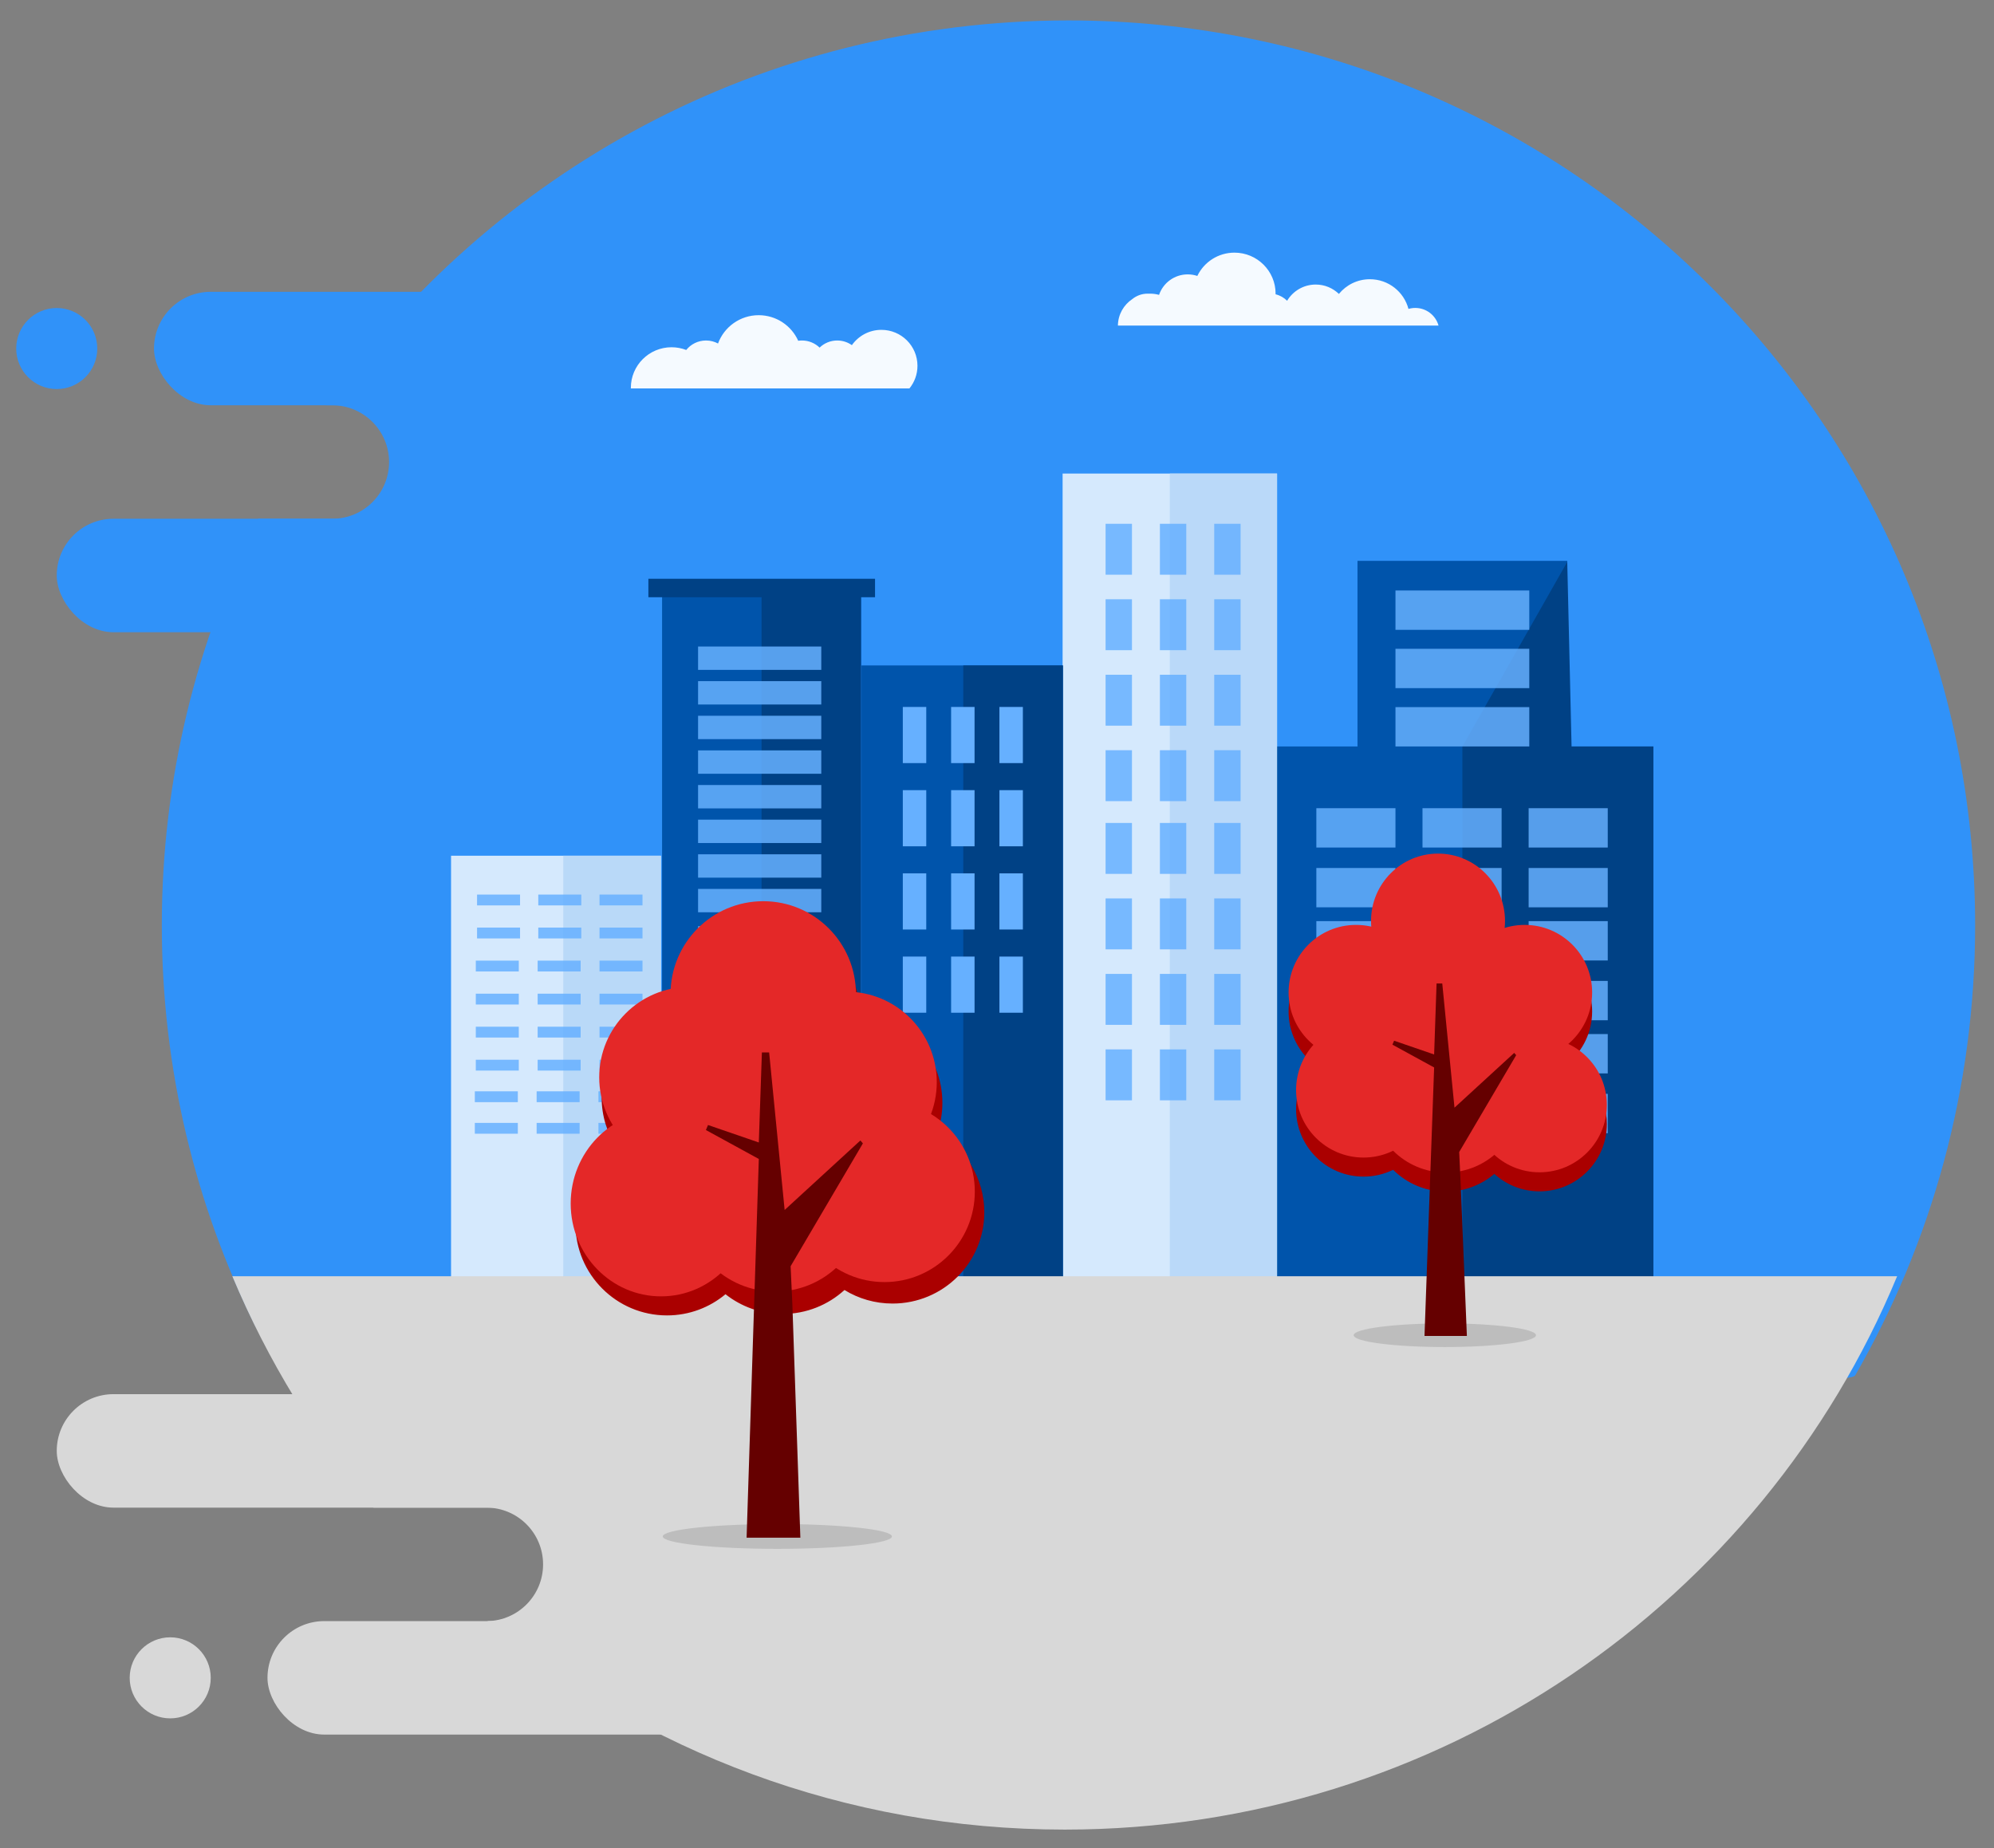 <?xml version="1.0" encoding="UTF-8"?>
<svg width="246px" height="228px" viewBox="0 0 246 228" version="1.1" xmlns="http://www.w3.org/2000/svg" xmlns:xlink="http://www.w3.org/1999/xlink">
    <rect x="0" y="0" width="246" height="228" fill="#808080" stroke="none"/>
    <!-- Generator: Sketch 41.2 (35397) - http://www.bohemiancoding.com/sketch -->
    <title>nature_ill</title>
    <desc>Created with Sketch.</desc>
    <defs></defs>
    <g id="Page-1" stroke="none" stroke-width="1" fill="none" fill-rule="evenodd">
        <g id="large-devices--≥-1200px-" transform="translate(-978, -1247)">
            <g id="ill" transform="translate(181, 1247)">
                <g id="nature" transform="translate(797, 0)">
                    <g id="Group-2" transform="translate(2, 1)">
                        <g id="ecology-copy-2" transform="translate(4.331, 0.52)">
                            <g id="sky" transform="translate(12.632, 0)">
                                <g transform="translate(0.236, 0.419)">
                                    <path d="M21.069,48.061 C41.309,19.345 74.768,0.581 112.619,0.581 C174.394,0.581 224.473,50.562 224.473,112.218 C224.473,132.437 219.087,151.401 209.67,167.758 C207.981,170.692 14.759,166.605 12.327,161.705 C4.925,146.79 0.764,129.989 0.764,112.218 C0.764,94.18 5.051,77.141 12.662,62.061 L21.795,62.061 C25.673,62.061 28.801,58.927 28.801,55.061 C28.801,51.203 25.664,48.061 21.795,48.061 L21.069,48.061 Z" id="Combined-Shape" fill="#3092F9"></path>
                                    <g id="Group-5" opacity="0.95" transform="translate(13.424, 17.086)" fill="#FFFFFF">
                                        <path d="M80.565,26.106 C80.565,23.655 78.573,21.669 76.115,21.669 C74.609,21.669 73.279,22.416 72.473,23.557 C71.962,23.196 71.338,22.983 70.665,22.983 C69.82,22.983 69.054,23.317 68.491,23.86 C67.927,23.317 67.161,22.983 66.315,22.983 C66.158,22.983 66.004,22.995 65.853,23.017 C65.02,21.158 63.151,19.861 60.976,19.861 C58.671,19.861 56.709,21.316 55.96,23.354 C55.519,23.117 55.015,22.983 54.48,22.983 C53.492,22.983 52.61,23.44 52.037,24.152 C51.475,23.936 50.865,23.816 50.226,23.816 C47.453,23.816 45.205,26.057 45.205,28.823 C45.205,28.848 45.206,28.873 45.207,28.899 L79.572,28.899 C80.193,28.136 80.565,27.164 80.565,26.106" id="Fill-9"></path>
                                        <path d="M141.98,18.966 C141.687,18.966 141.405,19.008 141.139,19.087 C140.587,16.979 138.665,15.424 136.378,15.424 C134.836,15.424 133.46,16.132 132.558,17.238 C131.819,16.522 130.811,16.08 129.699,16.08 C128.197,16.08 126.887,16.883 126.169,18.081 C125.785,17.695 125.294,17.415 124.745,17.285 C124.746,17.258 124.748,17.231 124.748,17.204 C124.748,14.409 122.474,12.144 119.671,12.144 C117.652,12.144 115.909,13.318 115.091,15.019 C114.719,14.894 114.32,14.826 113.905,14.826 C112.262,14.826 110.868,15.885 110.37,17.355 C110.025,17.257 109.661,17.204 109.285,17.204 C109.227,17.204 109.169,17.207 109.112,17.209 C109.059,17.206 109.006,17.204 108.952,17.204 C108.238,17.204 107.583,17.456 107.069,17.874 C106.01,18.58 105.309,19.779 105.294,21.141 L144.849,21.141 C144.501,19.887 143.349,18.966 141.98,18.966" id="Fill-12"></path>
                                    </g>
                                </g>
                            </g>
                            <g id="house" transform="translate(0.546, 56.76)">
                                <g id="house4" transform="translate(149.971, 9.894)">
                                    <polygon id="Fill-1" fill="#0054AB" points="0 116.434 47.131 116.434 47.131 23.918 0 23.918"></polygon>
                                    <polygon id="Fill-2" fill="#0054AB" points="10.627 87.648 36.505 87.648 36.505 1.02 10.627 1.02"></polygon>
                                    <g id="Group-47" transform="translate(5.161, 0.581)">
                                        <polygon id="Fill-1" fill="#004185" points="18.405 115.853 41.97 115.853 41.97 23.338 31.875 23.338 31.342 0.567 18.405 23.338"></polygon>
                                        <g id="windows" transform="translate(0, 3.524)" fill="#66B0FF" opacity="0.836">
                                            <polygon id="Fill-3" points="0.389 32.284 10.15 32.284 10.15 27.43 0.389 27.43"></polygon>
                                            <polygon id="Fill-3" points="13.484 32.284 23.245 32.284 23.245 27.43 13.484 27.43"></polygon>
                                            <polygon id="Fill-3" points="26.579 32.284 36.34 32.284 36.34 27.43 26.579 27.43"></polygon>
                                            <polygon id="Fill-3" points="0.389 39.66 10.15 39.66 10.15 34.807 0.389 34.807"></polygon>
                                            <polygon id="Fill-3" points="13.484 39.66 23.245 39.66 23.245 34.807 13.484 34.807"></polygon>
                                            <polygon id="Fill-3" points="26.579 39.66 36.34 39.66 36.34 34.807 26.579 34.807"></polygon>
                                            <polygon id="Fill-3" points="0.389 46.217 10.15 46.217 10.15 41.363 0.389 41.363"></polygon>
                                            <polygon id="Fill-3" points="13.484 46.217 23.245 46.217 23.245 41.363 13.484 41.363"></polygon>
                                            <polygon id="Fill-3" points="26.579 46.217 36.34 46.217 36.34 41.363 26.579 41.363"></polygon>
                                            <polygon id="Fill-3" points="0.389 53.593 10.15 53.593 10.15 48.74 0.389 48.74"></polygon>
                                            <polygon id="Fill-3" points="13.484 53.593 23.245 53.593 23.245 48.74 13.484 48.74"></polygon>
                                            <polygon id="Fill-3" points="26.579 53.593 36.34 53.593 36.34 48.74 26.579 48.74"></polygon>
                                            <polygon id="Fill-3" points="0.389 60.15 10.15 60.15 10.15 55.296 0.389 55.296"></polygon>
                                            <polygon id="Fill-3" points="13.484 60.15 23.245 60.15 23.245 55.296 13.484 55.296"></polygon>
                                            <polygon id="Fill-3" points="26.579 60.15 36.34 60.15 36.34 55.296 26.579 55.296"></polygon>
                                            <polygon id="Fill-3" points="0.389 67.527 10.15 67.527 10.15 62.673 0.389 62.673"></polygon>
                                            <polygon id="Fill-3" points="13.484 67.527 23.245 67.527 23.245 62.673 13.484 62.673"></polygon>
                                            <polygon id="Fill-3" points="26.579 67.527 36.34 67.527 36.34 62.673 26.579 62.673"></polygon>
                                            <polygon id="Fill-19" points="10.15 5.425 26.659 5.425 26.659 0.57 10.15 0.57"></polygon>
                                            <polygon id="Fill-21" points="10.15 12.619 26.659 12.619 26.659 7.764 10.15 7.764"></polygon>
                                            <polygon id="Fill-23" points="10.15 19.813 26.659 19.813 26.659 14.96 10.15 14.96"></polygon>
                                        </g>
                                    </g>
                                </g>
                                <g id="house6" transform="translate(0.047, 13.125)">
                                    <rect id="Rectangle-5-Copy-4" fill="#D8D8D8" x="0.077" y="100.596" width="63" height="14" rx="7"></rect>
                                    <polygon id="Fill-1" fill="#0054AB" points="74.757 98.109 99.3 98.109 99.3 1.652 74.757 1.652"></polygon>
                                    <polygon id="Fill-1" fill="#004185" points="87.029 98.109 99.3 98.109 99.3 1.652 87.029 1.652"></polygon>
                                    <g id="Group-38" opacity="0.85" transform="translate(79.03, 7.639)" fill="#66B0FF">
                                        <polygon id="Fill-2" points="0.167 3.6 15.367 3.6 15.367 0.718 0.167 0.718"></polygon>
                                        <polygon id="Fill-4" points="0.167 7.873 15.367 7.873 15.367 4.991 0.167 4.991"></polygon>
                                        <polygon id="Fill-6" points="0.167 12.145 15.367 12.145 15.367 9.262 0.167 9.262"></polygon>
                                        <polygon id="Fill-8" points="0.167 16.417 15.367 16.417 15.367 13.534 0.167 13.534"></polygon>
                                        <polygon id="Fill-10" points="0.167 24.962 15.367 24.962 15.367 22.08 0.167 22.08"></polygon>
                                        <polygon id="Fill-12" points="0.167 20.69 15.367 20.69 15.367 17.806 0.167 17.806"></polygon>
                                        <polygon id="Fill-14" points="0.167 29.235 15.367 29.235 15.367 26.352 0.167 26.352"></polygon>
                                        <polygon id="Fill-16" points="0.167 33.506 15.367 33.506 15.367 30.624 0.167 30.624"></polygon>
                                        <polygon id="Fill-18" points="0.167 38.104 15.367 38.104 15.367 35.222 0.167 35.222"></polygon>
                                        <polygon id="Fill-20" points="0.167 42.377 15.367 42.377 15.367 39.495 0.167 39.495"></polygon>
                                        <polygon id="Fill-22" points="0.167 46.648 15.367 46.648 15.367 43.766 0.167 43.766"></polygon>
                                        <polygon id="Fill-24" points="0.167 50.921 15.367 50.921 15.367 48.038 0.167 48.038"></polygon>
                                        <polygon id="Fill-26" points="0.167 59.465 15.367 59.465 15.367 56.583 0.167 56.583"></polygon>
                                        <polygon id="Fill-28" points="0.167 55.193 15.367 55.193 15.367 52.31 0.167 52.31"></polygon>
                                        <polygon id="Fill-30" points="0.167 63.737 15.367 63.737 15.367 60.854 0.167 60.854"></polygon>
                                    </g>
                                    <polygon id="Fill-39" fill="#004185" points="73.066 2.276 101.029 2.276 101.029 0.001 73.066 0.001"></polygon>
                                </g>
                                <g id="house8" transform="translate(124.217, 0.143)">
                                    <polygon id="Fill-1" fill="#D5E9FD" points="0 106.76 26.455 106.76 26.455 -0 0 -0"></polygon>
                                    <polygon id="Fill-1" fill="#BAD9F9" points="13.228 106.76 26.455 106.76 26.455 -0 13.228 -0"></polygon>
                                    <g id="Group-66" opacity="0.85" transform="translate(4.846, 6.107)" fill="#66B0FF">
                                        <polygon id="Fill-2" points="0.458 6.373 3.71 6.373 3.71 0.09 0.458 0.09"></polygon>
                                        <polygon id="Fill-4" points="0.458 15.686 3.71 15.686 3.71 9.403 0.458 9.403"></polygon>
                                        <polygon id="Fill-6" points="0.458 24.998 3.71 24.998 3.71 18.715 0.458 18.715"></polygon>
                                        <polygon id="Fill-8" points="0.458 34.31 3.71 34.31 3.71 28.027 0.458 28.027"></polygon>
                                        <polygon id="Fill-10" points="7.158 6.373 10.411 6.373 10.411 0.09 7.158 0.09"></polygon>
                                        <polygon id="Fill-12" points="7.158 15.686 10.411 15.686 10.411 9.403 7.158 9.403"></polygon>
                                        <polygon id="Fill-14" points="7.158 24.998 10.411 24.998 10.411 18.715 7.158 18.715"></polygon>
                                        <polygon id="Fill-16" points="7.158 34.31 10.411 34.31 10.411 28.027 7.158 28.027"></polygon>
                                        <polygon id="Fill-18" points="13.859 6.373 17.111 6.373 17.111 0.09 13.859 0.09"></polygon>
                                        <polygon id="Fill-20" points="13.859 15.686 17.111 15.686 17.111 9.403 13.859 9.403"></polygon>
                                        <polygon id="Fill-22" points="13.859 24.998 17.111 24.998 17.111 18.715 13.859 18.715"></polygon>
                                        <polygon id="Fill-24" points="13.859 34.31 17.111 34.31 17.111 28.027 13.859 28.027"></polygon>
                                        <polygon id="Fill-26" points="0.458 43.283 3.71 43.283 3.71 36.999 0.458 36.999"></polygon>
                                        <polygon id="Fill-28" points="0.458 52.595 3.71 52.595 3.71 46.312 0.458 46.312"></polygon>
                                        <polygon id="Fill-30" points="0.458 61.907 3.71 61.907 3.71 55.624 0.458 55.624"></polygon>
                                        <polygon id="Fill-32" points="0.458 71.219 3.71 71.219 3.71 64.936 0.458 64.936"></polygon>
                                        <polygon id="Fill-34" points="7.158 43.283 10.411 43.283 10.411 37 7.158 37"></polygon>
                                        <polygon id="Fill-36" points="7.158 52.595 10.411 52.595 10.411 46.312 7.158 46.312"></polygon>
                                        <polygon id="Fill-38" points="7.158 61.907 10.411 61.907 10.411 55.624 7.158 55.624"></polygon>
                                        <polygon id="Fill-40" points="7.158 71.22 10.411 71.22 10.411 64.937 7.158 64.937"></polygon>
                                        <polygon id="Fill-42" points="13.859 43.283 17.111 43.283 17.111 37 13.859 37"></polygon>
                                        <polygon id="Fill-44" points="13.859 52.595 17.111 52.595 17.111 46.312 13.859 46.312"></polygon>
                                        <polygon id="Fill-46" points="13.859 61.907 17.111 61.907 17.111 55.624 13.859 55.624"></polygon>
                                        <polygon id="Fill-48" points="13.859 71.22 17.111 71.22 17.111 64.937 13.859 64.937"></polygon>
                                    </g>
                                </g>
                                <g id="house9" transform="translate(48.77, 46.99)">
                                    <polygon id="Page-1" fill="#D5E9FD" points="0 57.371 25.888 57.371 25.888 0.303 0 0.303"></polygon>
                                    <polygon id="Page-1" fill="#B9D9F8" points="13.844 57.371 25.888 57.371 25.888 0.303 13.844 0.303"></polygon>
                                    <g id="windows" opacity="0.85" transform="translate(2.933, 4.699)" fill="#66B0FF">
                                        <polygon id="Fill-52" points="15.382 9.884 20.686 9.884 20.686 8.547 15.382 8.547"></polygon>
                                        <polygon id="Fill-52-Copy-7" points="15.382 13.959 20.686 13.959 20.686 12.623 15.382 12.623"></polygon>
                                        <polygon id="Fill-52-Copy-8" points="15.382 18.035 20.686 18.035 20.686 16.699 15.382 16.699"></polygon>
                                        <polygon id="Fill-52-Copy-9" points="15.382 22.111 20.686 22.111 20.686 20.775 15.382 20.775"></polygon>
                                        <polygon id="Fill-52-Copy-10" points="15.25 26.006 20.553 26.006 20.553 24.67 15.25 24.67"></polygon>
                                        <polygon id="Fill-52-Copy-11" points="15.25 29.901 20.553 29.901 20.553 28.565 15.25 28.565"></polygon>
                                        <polygon id="Fill-52-Copy" points="15.382 5.808 20.686 5.808 20.686 4.472 15.382 4.472"></polygon>
                                        <polygon id="Fill-52-Copy-2" points="15.382 1.732 20.686 1.732 20.686 0.396 15.382 0.396"></polygon>
                                        <polygon id="Fill-52-Copy-3" points="7.829 1.732 13.132 1.732 13.132 0.396 7.829 0.396"></polygon>
                                        <polygon id="Fill-52-Copy-4" points="7.829 5.808 13.132 5.808 13.132 4.472 7.829 4.472"></polygon>
                                        <polygon id="Fill-52-Copy-5" points="0.275 5.808 5.579 5.808 5.579 4.472 0.275 4.472"></polygon>
                                        <polygon id="Fill-52-Copy-6" points="0.275 1.732 5.579 1.732 5.579 0.396 0.275 0.396"></polygon>
                                        <polygon id="Fill-58" points="7.751 9.884 13.054 9.884 13.054 8.547 7.751 8.547"></polygon>
                                        <polygon id="Fill-58-Copy-5" points="7.751 13.959 13.054 13.959 13.054 12.623 7.751 12.623"></polygon>
                                        <polygon id="Fill-58-Copy-6" points="7.751 18.035 13.054 18.035 13.054 16.699 7.751 16.699"></polygon>
                                        <polygon id="Fill-58-Copy-7" points="7.751 22.111 13.054 22.111 13.054 20.775 7.751 20.775"></polygon>
                                        <polygon id="Fill-58-Copy-8" points="7.625 26.006 12.928 26.006 12.928 24.67 7.625 24.67"></polygon>
                                        <polygon id="Fill-58-Copy-9" points="7.625 29.901 12.928 29.901 12.928 28.565 7.625 28.565"></polygon>
                                        <polygon id="Fill-64" points="0.12 9.884 5.423 9.884 5.423 8.547 0.12 8.547"></polygon>
                                        <polygon id="Fill-64-Copy" points="0.12 13.959 5.423 13.959 5.423 12.623 0.12 12.623"></polygon>
                                        <polygon id="Fill-64-Copy-2" points="0.12 18.035 5.423 18.035 5.423 16.699 0.12 16.699"></polygon>
                                        <polygon id="Fill-64-Copy-3" points="0.12 22.111 5.423 22.111 5.423 20.775 0.12 20.775"></polygon>
                                        <polygon id="Fill-64-Copy-4" points="0 26.006 5.303 26.006 5.303 24.67 0 24.67"></polygon>
                                        <polygon id="Fill-64-Copy-5" points="0 29.901 5.303 29.901 5.303 28.565 0 28.565"></polygon>
                                    </g>
                                </g>
                                <g id="house1" transform="translate(99.401, 23.816)">
                                    <polygon id="Fill-1" fill="#0054AB" points="0 119.477 24.852 119.477 24.852 0 0 0"></polygon>
                                    <polygon id="Fill-1" fill="#004185" points="12.56 119.477 24.852 119.477 24.852 0 12.56 0"></polygon>
                                    <g id="windows" transform="translate(4.552, 4.699)" fill="#66B0FF">
                                        <polygon id="Fill-3" points="0.549 7.35 3.442 7.35 3.442 0.423 0.549 0.423"></polygon>
                                        <polygon id="Fill-5" points="0.549 17.616 3.442 17.616 3.442 10.689 0.549 10.689"></polygon>
                                        <polygon id="Fill-7" points="0.549 27.881 3.442 27.881 3.442 20.954 0.549 20.954"></polygon>
                                        <polygon id="Fill-9" points="0.549 38.147 3.442 38.147 3.442 31.22 0.549 31.22"></polygon>
                                        <polygon id="Fill-11" points="6.508 7.35 9.401 7.35 9.401 0.423 6.508 0.423"></polygon>
                                        <polygon id="Fill-13" points="6.508 17.616 9.401 17.616 9.401 10.689 6.508 10.689"></polygon>
                                        <polygon id="Fill-15" points="6.508 27.881 9.401 27.881 9.401 20.954 6.508 20.954"></polygon>
                                        <polygon id="Fill-17" points="6.508 38.148 9.401 38.148 9.401 31.221 6.508 31.221"></polygon>
                                        <polygon id="Fill-19" points="12.469 7.35 15.362 7.35 15.362 0.423 12.469 0.423"></polygon>
                                        <polygon id="Fill-21" points="12.469 17.616 15.362 17.616 15.362 10.689 12.469 10.689"></polygon>
                                        <polygon id="Fill-23" points="12.469 27.881 15.362 27.881 15.362 20.954 12.469 20.954"></polygon>
                                        <polygon id="Fill-25" points="12.469 38.148 15.362 38.148 15.362 31.221 12.469 31.221"></polygon>
                                    </g>
                                </g>
                            </g>
                            <path d="M39.749,184.48 C32.597,175.962 26.697,166.352 22.331,155.93 L227.719,155.93 C211.071,196.09 171.29,224.202 125.025,224.202 C97.917,224.202 73.095,214.55 53.802,198.479 C57.603,198.41 60.669,195.303 60.669,191.48 C60.669,187.622 57.537,184.48 53.672,184.48 L39.749,184.48 Z" id="Combined-Shape" fill="#D8D8D8"></path>
                            <g id="trees" transform="translate(64.075, 109.664)">
                                <g id="Group-3">
                                    <path d="M45.236,28.552 C45.638,27.399 45.855,26.16 45.855,24.871 C45.855,19.005 41.347,14.188 35.59,13.661 C35.59,7.413 30.5,2.349 24.221,2.349 C18.098,2.349 13.105,7.165 12.861,13.197 C7.702,14.245 3.82,18.785 3.82,24.227 C3.82,26.489 4.491,28.596 5.645,30.36 C2.597,32.385 0.587,35.853 0.587,39.792 C0.587,46.038 5.643,51.102 11.879,51.102 C14.625,51.102 17.142,50.12 19.099,48.488 C21.03,50.014 23.474,50.925 26.131,50.925 C29.079,50.925 31.763,49.804 33.777,47.968 C35.502,49.027 37.535,49.638 39.712,49.638 C45.962,49.638 51.029,44.598 51.029,38.38 C51.029,34.158 48.693,30.479 45.236,28.552 Z" id="Combined-Shape" fill="#AA0000"></path>
                                    <path d="M35.192,11.454 C35.192,17.78 30.072,22.908 23.755,22.908 C17.439,22.908 12.317,17.78 12.317,11.454 C12.317,5.128 17.439,0 23.755,0 C30.072,0 35.192,5.128 35.192,11.454" id="Fill-1" fill="#E42828"></path>
                                    <path d="M22.288,37.298 C22.288,43.624 17.299,48.752 11.144,48.752 C4.99,48.752 0,43.624 0,37.298 C0,30.972 4.99,25.844 11.144,25.844 C17.299,25.844 22.288,30.972 22.288,37.298" id="Fill-10" fill="#E42828"></path>
                                    <path d="M14.663,32.893 C8.509,32.893 3.519,27.897 3.519,21.733 C3.519,15.569 8.509,10.573 14.663,10.573 C20.819,10.573 25.808,15.569 25.808,21.733 C25.808,27.897 20.819,32.893 14.663,32.893 Z" id="Fill-4" fill="#E42828"></path>
                                    <path d="M45.164,22.32 C45.164,28.484 40.174,33.48 34.019,33.48 C27.865,33.48 22.875,28.484 22.875,22.32 C22.875,16.156 27.865,11.16 34.019,11.16 C40.174,11.16 45.164,16.156 45.164,22.32" id="Fill-6" fill="#E42828"></path>
                                    <path d="M36.365,37.005 C36.365,43.168 31.376,48.165 25.221,48.165 C19.067,48.165 14.077,43.168 14.077,37.005 C14.077,30.841 19.067,25.844 25.221,25.844 C31.376,25.844 36.365,30.841 36.365,37.005" id="Fill-8" fill="#E42828"></path>
                                    <path d="M49.856,35.83 C49.856,41.994 44.867,46.99 38.712,46.99 C32.558,46.99 27.567,41.994 27.567,35.83 C27.567,29.666 32.558,24.67 38.712,24.67 C44.867,24.67 49.856,29.666 49.856,35.83" id="Fill-13" fill="#E42828"></path>
                                </g>
                                <ellipse id="Oval-12" fill="#BDBDBD" cx="25.493" cy="78.372" rx="14.136" ry="1.53"></ellipse>
                                <ellipse id="Oval-12" fill="#BDBDBD" cx="107.843" cy="53.546" rx="11.247" ry="1.459"></ellipse>
                                <polygon id="Fill-10" fill="#650000" points="35.739 29.52 26.395 38.093 24.482 18.658 23.589 18.658 23.209 29.766 16.942 27.612 16.681 28.23 23.209 31.8 21.702 78.522 28.334 78.522 27.345 49.649 27.132 45.034 36.05 29.875"></polygon>
                            </g>
                            <g id="trees2" transform="translate(152.642, 103.79)">
                                <g id="Group">
                                    <path d="M10.2,11.359 C9.596,11.22 8.967,11.146 8.321,11.146 C3.725,11.146 0,14.878 0,19.48 C0,22.085 1.194,24.411 3.064,25.94 C1.734,27.417 0.925,29.373 0.925,31.518 C0.925,36.12 4.65,39.852 9.246,39.852 C10.556,39.852 11.795,39.549 12.897,39.009 C14.569,40.674 16.873,41.704 19.417,41.704 C21.692,41.704 23.774,40.881 25.384,39.518 C26.858,40.855 28.813,41.67 30.958,41.67 C35.546,41.67 39.263,37.946 39.263,33.353 C39.263,30.034 37.321,27.168 34.512,25.834 C36.309,24.305 37.449,22.026 37.449,19.48 C37.449,14.878 33.723,11.146 29.126,11.146 C28.267,11.146 27.438,11.277 26.658,11.519 C26.686,11.239 26.701,10.954 26.701,10.667 C26.701,6.074 23.001,2.349 18.435,2.349 C13.871,2.349 10.171,6.074 10.171,10.667 C10.171,10.9 10.181,11.131 10.2,11.359 Z" id="Combined-Shape" fill="#AA0000"></path>
                                    <path d="M28.665,30.094 C28.665,35.208 24.525,39.354 19.417,39.354 C14.311,39.354 10.171,35.208 10.171,30.094 C10.171,24.981 14.311,20.834 19.417,20.834 C24.525,20.834 28.665,24.981 28.665,30.094" id="Fill-13" fill="#E42828"></path>
                                    <path d="M27.278,19.909 C27.278,25.022 23.138,29.168 18.03,29.168 C12.924,29.168 8.784,25.022 8.784,19.909 C8.784,14.795 12.924,10.649 18.03,10.649 C23.138,10.649 27.278,14.795 27.278,19.909" id="Fill-13-Copy" fill="#E42828"></path>
                                    <path d="M37.449,17.131 C37.449,21.733 33.723,25.464 29.126,25.464 C24.53,25.464 20.805,21.733 20.805,17.131 C20.805,12.529 24.53,8.797 29.126,8.797 C33.723,8.797 37.449,12.529 37.449,17.131" id="Fill-8" fill="#E42828"></path>
                                    <path d="M16.644,17.131 C16.644,21.733 12.919,25.464 8.321,25.464 C3.725,25.464 0,21.733 0,17.131 C0,12.529 3.725,8.797 8.321,8.797 C12.919,8.797 16.644,12.529 16.644,17.131" id="Fill-1" fill="#E42828"></path>
                                    <path d="M17.569,29.168 C17.569,33.77 13.843,37.502 9.246,37.502 C4.65,37.502 0.925,33.77 0.925,29.168 C0.925,24.566 4.65,20.834 9.246,20.834 C13.843,20.834 17.569,24.566 17.569,29.168" id="Fill-3" fill="#E42828"></path>
                                    <path d="M39.263,31.003 C39.263,35.596 35.546,39.32 30.958,39.32 C26.372,39.32 22.654,35.596 22.654,31.003 C22.654,26.411 26.372,22.686 30.958,22.686 C35.546,22.686 39.263,26.411 39.263,31.003" id="Fill-5" fill="#E42828"></path>
                                    <path d="M26.701,8.317 C26.701,12.91 23.001,16.634 18.435,16.634 C13.871,16.634 10.171,12.91 10.171,8.317 C10.171,3.724 13.871,0 18.435,0 C23.001,0 26.701,3.724 26.701,8.317" id="Fill-10" fill="#E42828"></path>
                                </g>
                                <polygon id="Fill-10" fill="#650000" points="27.833 24.589 20.468 31.346 18.959 16.027 18.256 16.027 17.956 24.783 13.016 23.085 12.81 23.572 17.956 26.386 16.768 59.509 21.996 59.509 21.216 40.455 21.048 36.817 28.078 24.869"></polygon>
                            </g>
                        </g>
                        <circle id="Oval-7-Copy-4" fill="#D8D8D8" cx="19" cy="206" r="5"></circle>
                        <rect id="Rectangle-5-Copy-7" fill="#D8D8D8" x="31" y="199" width="77" height="14" rx="7"></rect>
                        <rect id="Rectangle-5-Copy-16" fill="#3092F9" x="17" y="35" width="53" height="14" rx="7"></rect>
                        <rect id="Rectangle-5-Copy-19" fill="#3092F9" x="5" y="63" width="53" height="14" rx="7"></rect>
                        <ellipse id="Oval-7-Copy" fill="#3092F9" cx="5" cy="42" rx="5" ry="5"></ellipse>
                    </g>
                </g>
            </g>
        </g>
    </g>
</svg>